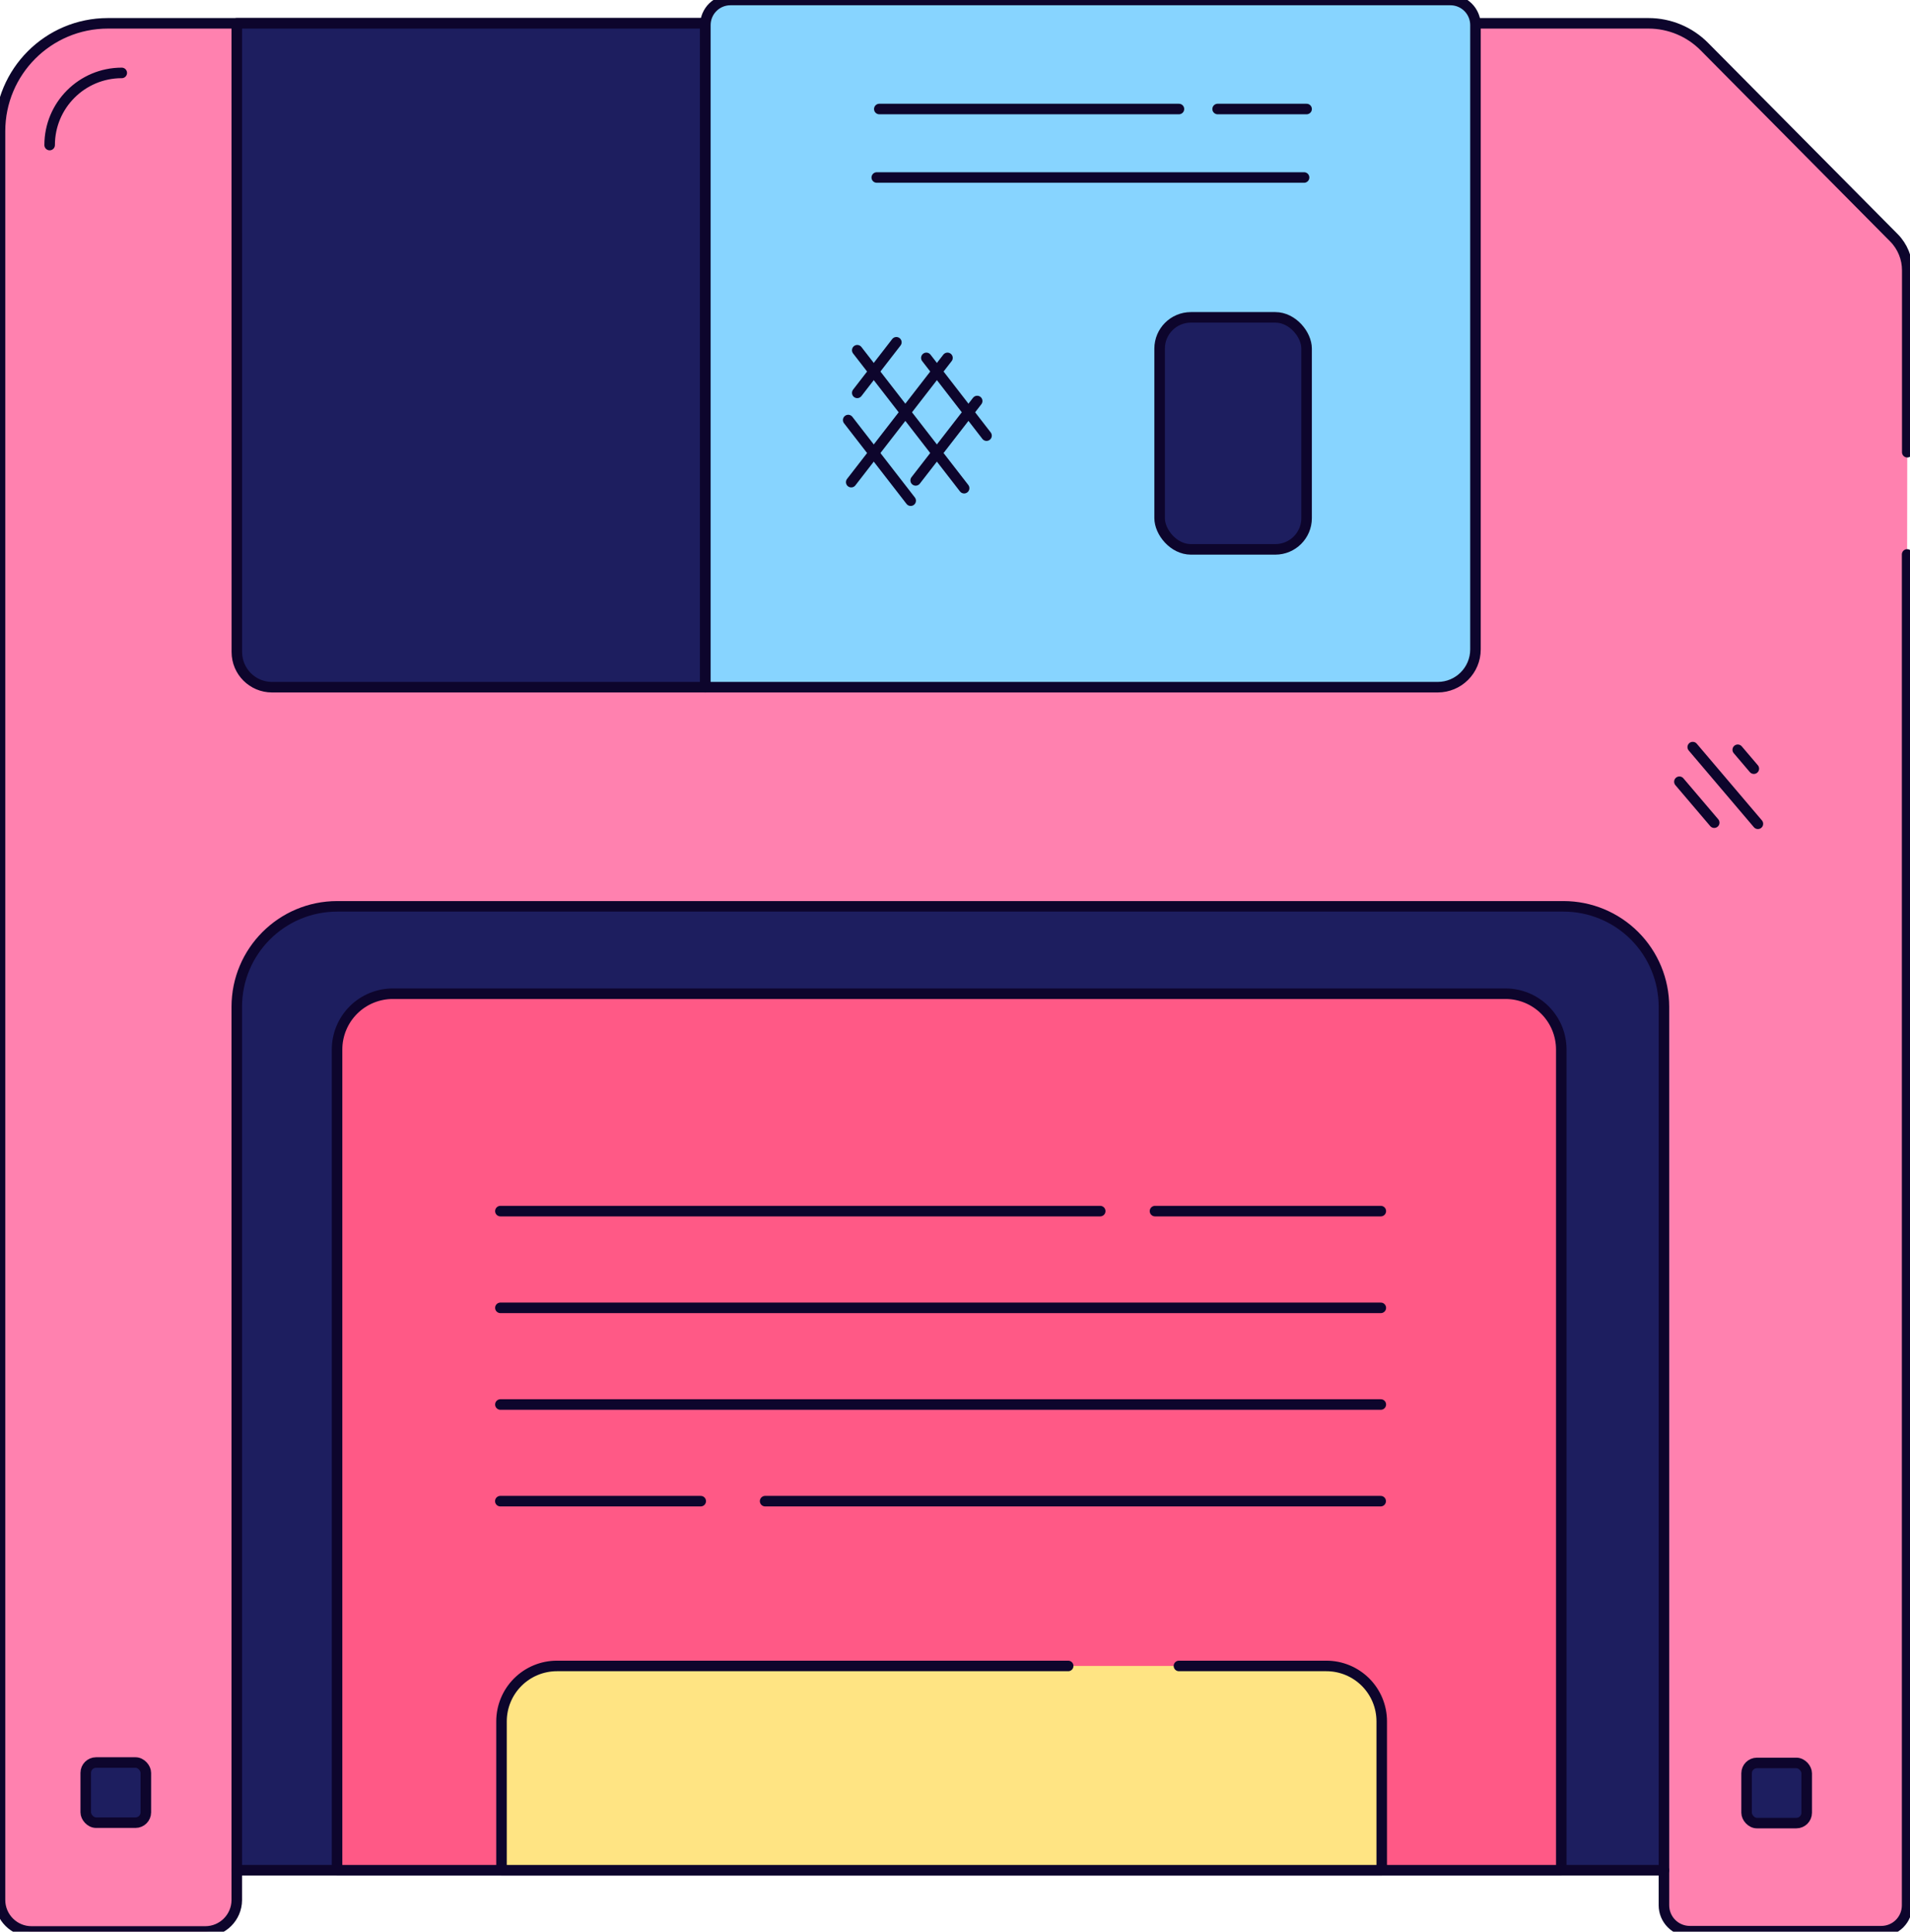 <?xml version="1.0" encoding="UTF-8"?>
<svg width="272px" height="275px" viewBox="0 0 272 275" version="1.1" xmlns="http://www.w3.org/2000/svg" xmlns:xlink="http://www.w3.org/1999/xlink">
    <title>Devices / memory card</title>
    <g id="Devices-/-memory-card" stroke="none" stroke-width="1" fill="none" fill-rule="evenodd" stroke-linecap="round" stroke-linejoin="round">
        <g id="memory-card" transform="translate(-0, 0)" fill-rule="nonzero" stroke="#0D052C" stroke-width="1.5">
            <path d="M271.59,78.93 L271.59,271.25 C271.593,272.225 271.207,273.161 270.519,273.852 C269.83,274.542 268.895,274.93 267.92,274.93 L240.64,274.93 C239.664,274.93 238.728,274.542 238.038,273.852 C237.348,273.162 236.96,272.226 236.96,271.25 L236.96,266.25 L33.72,266.25 L33.72,270.52 C33.698,272.976 31.706,274.959 29.25,274.97 L4.49,274.97 C2.01,274.97 -4.54747351e-13,272.96 -4.54747351e-13,270.48 L-4.54747351e-13,18.68 C-4.54747351e-13,10.201 6.871,3.326 15.35,3.32 L234.77,3.32 C237.757,3.32 240.619,4.517 242.72,6.64 L269.72,33.86 C270.937,35.097 271.617,36.765 271.61,38.5 L271.61,64.38" id="memory_card-3" fill="#FF81AF"></path>
            <rect id="little_black_square" fill="#1D1E5F" x="12.21" y="250.92" width="8.56" height="8.56" rx="1.47"></rect>
            <rect id="little_black_square-2" fill="#1D1E5F" x="248.73" y="250.98" width="8.56" height="8.56" rx="1.47"></rect>
            <path d="M7.07,20.65 C7.07,14.978 11.668,10.38 17.34,10.38" id="line"></path>
            <line x1="241.06" y1="106.36" x2="250.34" y2="117.28" id="Path"></line>
            <line x1="247.47" y1="106.74" x2="249.76" y2="109.43" id="Path"></line>
            <line x1="239.16" y1="111.29" x2="244.12" y2="117.12" id="Path"></line>
            <path d="M236.96,143.33 L236.96,266.25 L33.72,266.25 L33.72,143.33 C33.72,135.432 40.122,129.03 48.02,129.03 L222.66,129.03 C226.453,129.03 230.09,130.537 232.772,133.219 C235.453,135.9 236.96,139.538 236.96,143.33 Z" id="Path" fill="#1D1E5F"></path>
            <path d="M222.34,149.42 L222.34,266.25 L48,266.25 L48,149.42 C47.997,147.302 48.841,145.271 50.343,143.778 C51.846,142.285 53.882,141.454 56,141.47 L214.39,141.47 C216.499,141.467 218.523,142.304 220.014,143.796 C221.506,145.287 222.343,147.311 222.34,149.42 L222.34,149.42 Z" id="Path" fill="#FF5986"></path>
            <path d="M167.89,237.17 L188.89,237.17 C190.982,237.17 192.987,238.002 194.466,239.482 C195.944,240.962 196.773,242.968 196.77,245.06 L196.77,266.25 L71.42,266.25 L71.42,245.06 C71.42,242.968 72.251,240.961 73.731,239.481 C75.211,238.001 77.217,237.17 79.31,237.17 L152.12,237.17" id="Path" fill="#FFE483"></path>
            <line x1="164.48" y1="172.42" x2="196.64" y2="172.42" id="Path"></line>
            <line x1="71.26" y1="172.42" x2="156.68" y2="172.42" id="Path"></line>
            <line x1="71.26" y1="186.19" x2="196.64" y2="186.19" id="Path"></line>
            <line x1="71.26" y1="199.95" x2="196.64" y2="199.95" id="Path"></line>
            <line x1="108.96" y1="213.71" x2="196.62" y2="213.71" id="Path"></line>
            <line x1="71.25" y1="213.71" x2="99.79" y2="213.71" id="Path"></line>
            <path d="M33.72,3.32 L100.45,3.32 L100.45,97.83 L38.73,97.83 C35.969,97.83 33.73,95.592 33.73,92.83 L33.72,3.32 Z" id="Path" fill="#1D1E5F"></path>
            <path d="M210.12,3.55 L210.12,92.45 C210.12,95.421 207.711,97.83 204.74,97.83 L100.45,97.83 L100.45,3.55 C100.455,2.602 100.838,1.694 101.513,1.028 C102.189,0.362 103.101,-0.008 104.05,-4.97379915e-14 L206.52,-4.97379915e-14 C207.469,-0.008 208.381,0.362 209.057,1.028 C209.732,1.694 210.115,2.602 210.12,3.55 L210.12,3.55 Z" id="Path" fill="#87D4FF"></path>
            <rect id="Rectangle" fill="#1D1E5F" x="165.14" y="45.18" width="20.93" height="33.03" rx="4.45"></rect>
            <line x1="173.4" y1="15.52" x2="186.07" y2="15.52" id="Path"></line>
            <line x1="125.22" y1="15.52" x2="167.89" y2="15.52" id="Path"></line>
            <line x1="124.86" y1="25.27" x2="185.71" y2="25.27" id="Path"></line>
            <line x1="122.08" y1="49.86" x2="137.3" y2="69.5" id="Path"></line>
            <line x1="131.92" y1="50.95" x2="140.49" y2="62.02" id="Path"></line>
            <line x1="120.79" y1="59.8" x2="129.69" y2="71.28" id="Path"></line>
            <line x1="134.93" y1="50.95" x2="121.22" y2="68.64" id="Path"></line>
            <line x1="127.65" y1="48.73" x2="122.08" y2="55.93" id="Path"></line>
            <line x1="139.16" y1="57.09" x2="130.4" y2="68.39" id="Path"></line>
        </g>
    </g>
</svg>